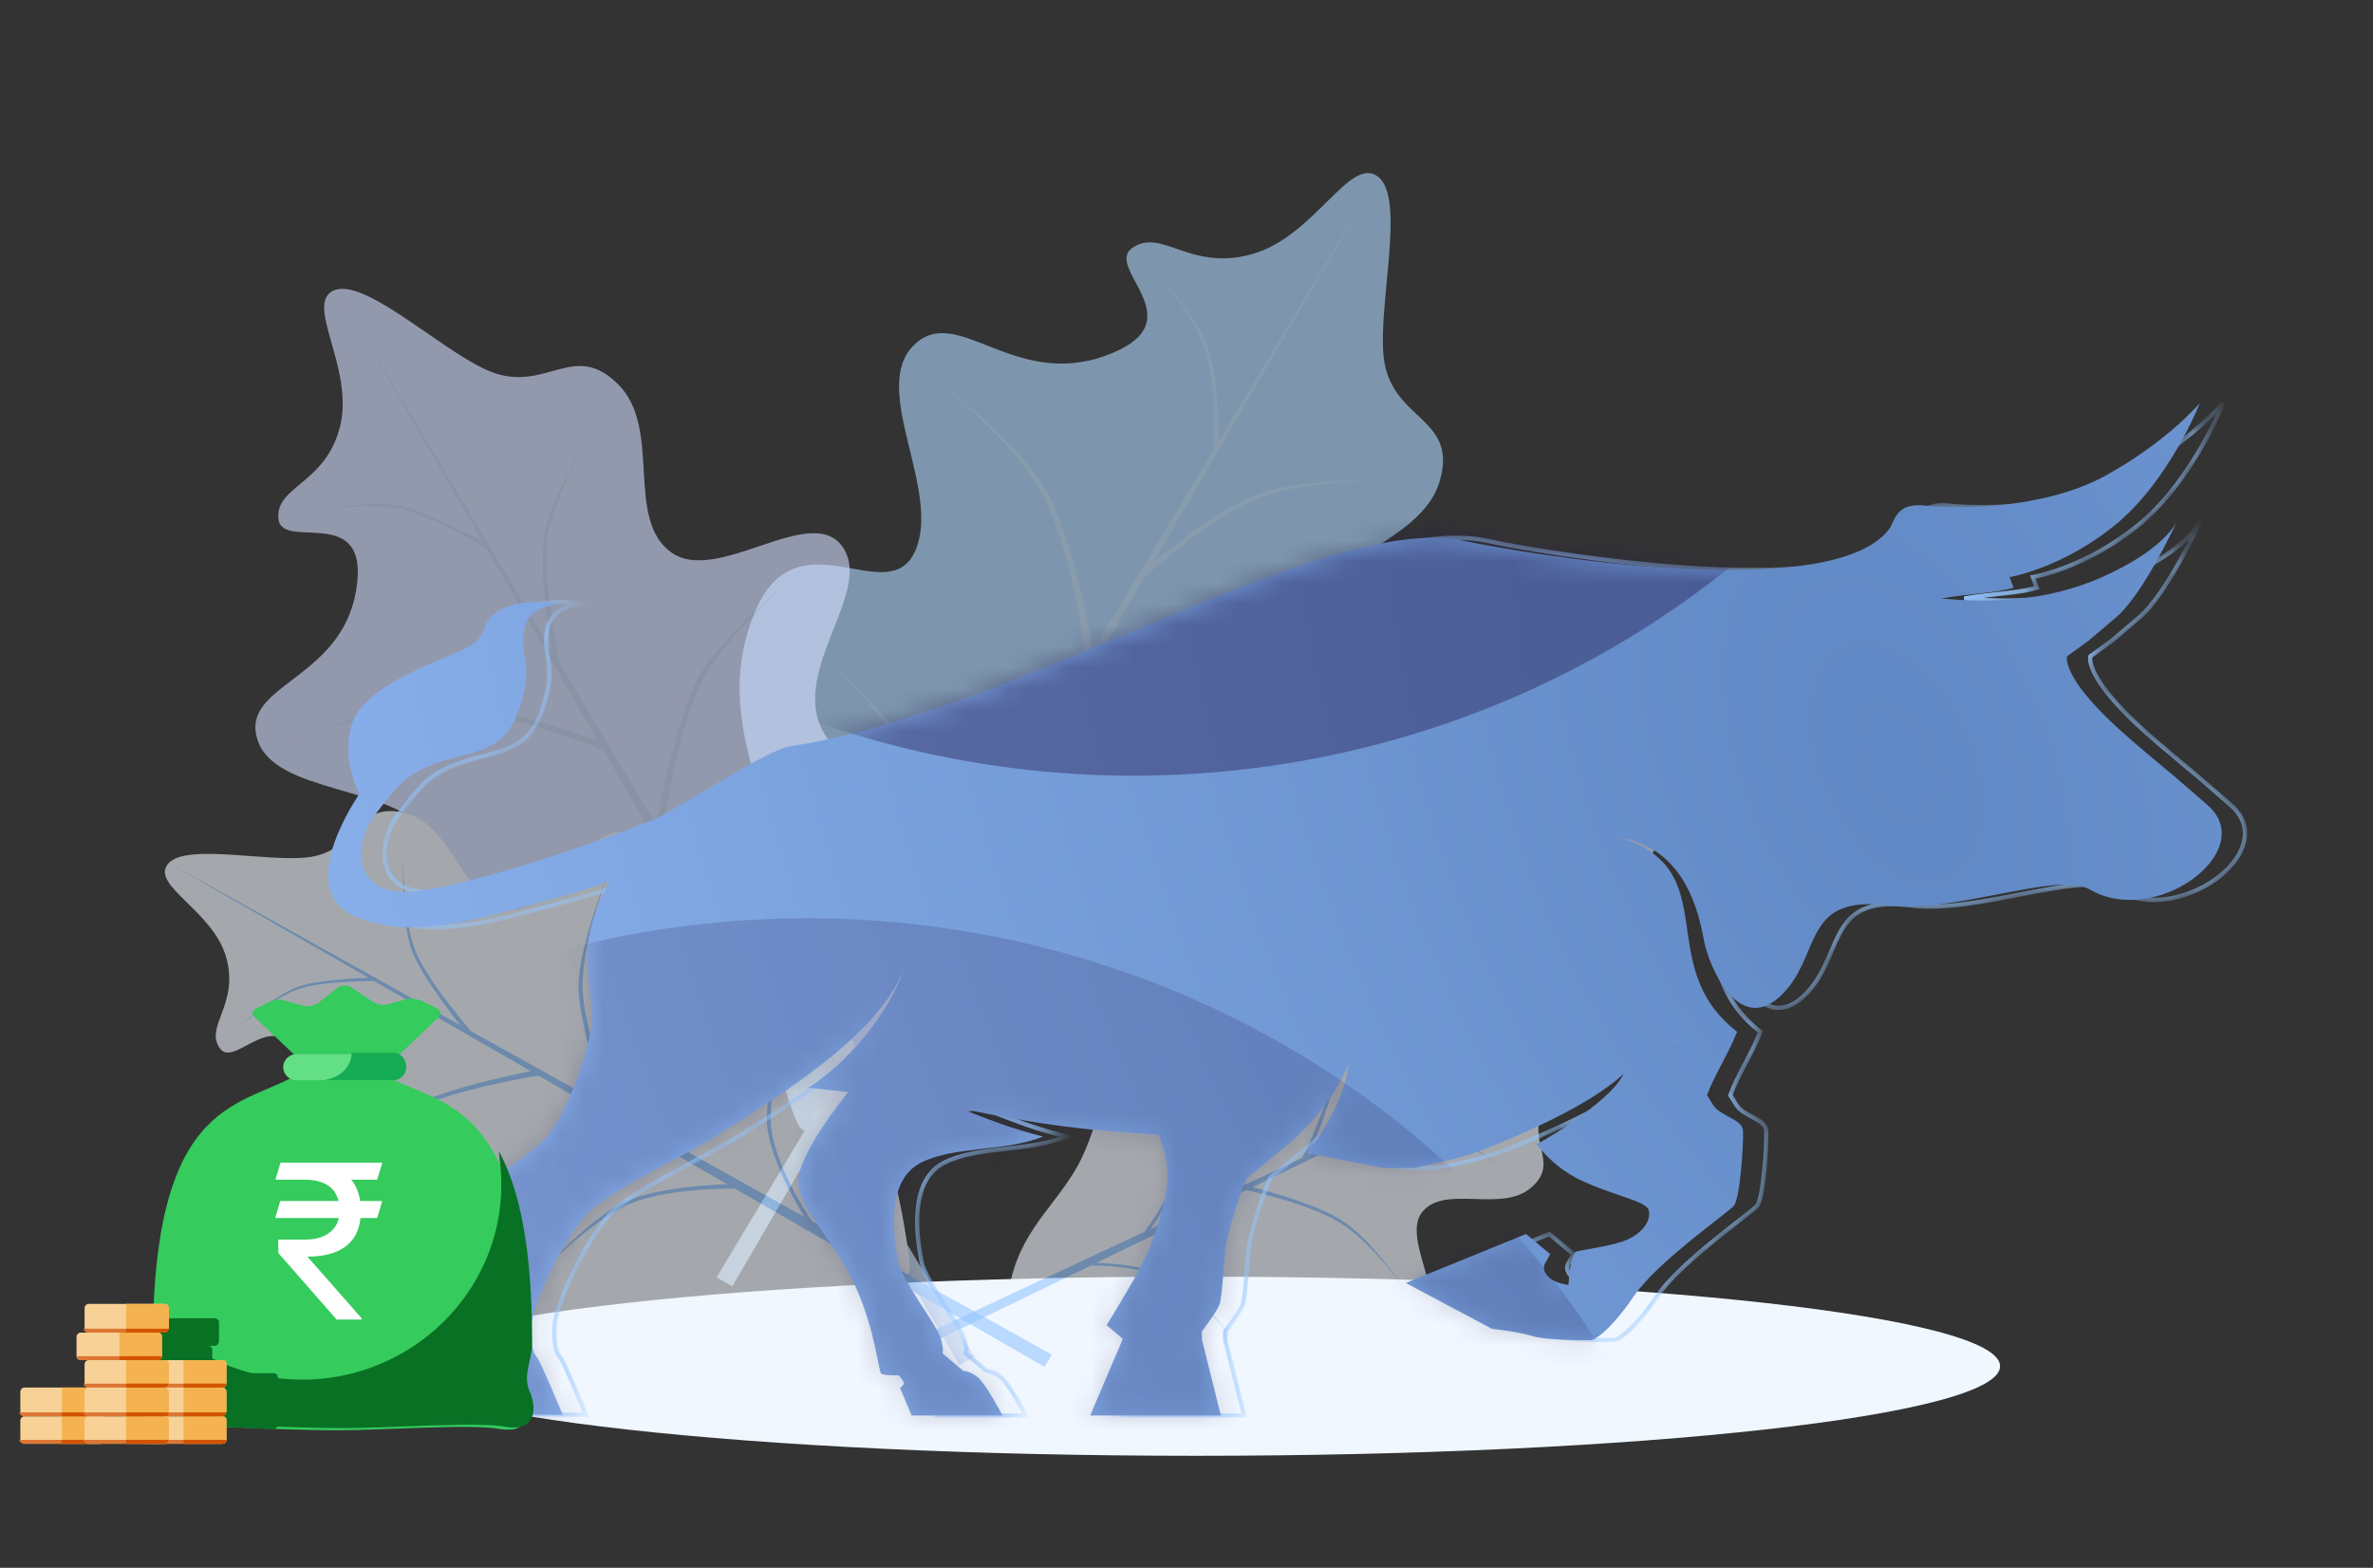 <svg width="112" height="74" viewBox="0 0 112 74" fill="none" xmlns="http://www.w3.org/2000/svg">
<rect x="0" y="0" width="112" height="74" fill="#333333" stroke="none"/>
<path d="M56.45 68.714C77.409 68.714 94.4 66.821 94.4 64.485C94.4 62.15 77.409 60.257 56.45 60.257C35.492 60.257 18.501 62.15 18.501 64.485C18.501 66.821 35.492 68.714 56.45 68.714Z" fill="#F0F7FF"/>
<g opacity="0.6">
<path d="M48.013 61.603C51.174 63.295 57.16 65.091 59.141 64.901C61.121 64.711 59.35 62.504 61.277 61.264C63.204 60.025 65.558 62.932 67.017 62.162C68.475 61.393 66.077 58.426 67.151 57.174C68.225 55.921 70.835 57.233 72.224 56.089C73.612 54.944 72.167 54.026 72.758 52.552C73.27 51.277 75.779 49.121 75.495 48.139C75.212 47.157 73.144 48.499 71.424 47.93C69.703 47.361 69.749 45.901 68.754 45.909C67.76 45.916 69.142 48.647 66.485 47.967C63.828 47.287 63.885 44.389 62.214 44.733C60.543 45.077 60.649 48.541 59.102 49.488C57.556 50.434 56.993 46.699 54.471 48.394C51.949 50.089 52.107 52.784 50.866 55.024C49.783 56.977 48.075 58.152 47.631 60.844C47.602 61.016 47.852 61.518 48.013 61.604L48.013 61.603Z" fill="#F0F7FF"/>
<path d="M58.172 63.166C57.222 62.011 56.283 61.144 55.355 60.566C54.427 59.988 53.032 59.711 51.168 59.737L51.473 59.593C53.337 59.642 54.682 59.942 55.508 60.494C56.333 61.045 57.221 61.936 58.172 63.166V63.166Z" fill="#94C5FF"/>
<path d="M55.349 50.697C55.703 52.133 55.83 53.384 55.729 54.448C55.627 55.513 55.018 56.799 53.901 58.307L54.206 58.163C55.263 56.608 55.821 55.346 55.881 54.376C55.941 53.407 55.763 52.18 55.349 50.697Z" fill="#94C5FF"/>
<path d="M66.379 60.93C65.228 59.374 64.189 58.306 63.262 57.729C62.335 57.151 60.814 56.623 58.7 56.146L59.004 56.002C61.12 56.554 62.59 57.106 63.414 57.657C64.238 58.208 65.226 59.299 66.379 60.93Z" fill="#94C5FF"/>
<path d="M62.276 45.904C62.833 47.742 63.061 49.193 62.96 50.256C62.859 51.32 62.352 52.806 61.439 54.715L61.743 54.572C62.596 52.616 63.052 51.153 63.112 50.184C63.172 49.215 62.893 47.789 62.276 45.904V45.904Z" fill="#94C5FF"/>
<path d="M70.973 55.113C69.699 54.263 68.641 53.746 67.801 53.563C66.96 53.379 65.696 53.389 64.009 53.592L64.193 53.405C65.902 53.257 67.135 53.279 67.893 53.469C68.651 53.66 69.677 54.208 70.973 55.113L70.973 55.113Z" fill="#94C5FF"/>
<path d="M69.027 46.726C69.163 47.88 69.145 48.77 68.971 49.395C68.796 50.019 68.334 50.853 67.584 51.898L67.781 51.844C68.501 50.765 68.93 49.94 69.069 49.367C69.209 48.795 69.194 47.915 69.027 46.726L69.027 46.726Z" fill="#94C5FF"/>
<path d="M75.569 48.053L42.497 64.094L42.267 63.633L75.569 48.053Z" fill="#94C5FF"/>
<path d="M38.932 53.801C44.993 53.15 55.143 49.931 57.763 47.758C60.382 45.585 55.799 44.172 57.354 40.569C58.908 36.966 64.974 38.807 66.31 36.318C67.646 33.829 61.461 31.947 61.798 29.146C62.135 26.345 67.059 25.688 67.943 22.736C68.826 19.785 65.919 19.878 65.365 17.23C64.886 14.937 66.4 9.481 65.073 8.367C63.747 7.253 62.091 11.136 59.124 11.986C56.156 12.837 54.844 10.733 53.447 11.699C52.049 12.666 56.575 15.193 52.18 16.788C47.784 18.382 45.133 14.236 43.097 16.328C41.061 18.42 44.475 23.209 43.182 26.033C41.889 28.856 37.574 24.123 35.607 28.942C33.641 33.761 36.405 37.413 36.762 41.768C37.073 45.568 35.766 48.868 37.676 53.097C37.798 53.367 38.623 53.835 38.932 53.802L38.932 53.801Z" fill="#AFD9FF"/>
<path d="M55.015 46.108C52.565 45.384 50.405 45.06 48.533 45.137C46.662 45.213 44.412 46.172 41.783 48.014L42.08 47.514C44.782 45.777 46.982 44.902 48.682 44.887C50.382 44.872 52.492 45.279 55.015 46.108V46.108Z" fill="#C2E2FF"/>
<path d="M38.938 31.116C40.808 32.816 42.176 34.473 43.044 36.087C43.912 37.7 44.267 40.121 44.108 43.35L44.405 42.85C44.434 39.612 44.029 37.275 43.193 35.837C42.356 34.398 40.938 32.825 38.938 31.116Z" fill="#C2E2FF"/>
<path d="M64.472 35.243C61.348 34.141 58.849 33.628 56.976 33.704C55.103 33.781 52.431 34.505 48.958 35.876L49.255 35.376C52.8 34.11 55.423 33.469 57.125 33.454C58.826 33.439 61.275 34.036 64.472 35.243Z" fill="#C2E2FF"/>
<path d="M44.087 17.826C46.632 19.906 48.338 21.753 49.206 23.368C50.075 24.983 50.766 27.595 51.281 31.205L51.578 30.704C50.933 27.086 50.192 24.558 49.355 23.118C48.518 21.678 46.762 19.914 44.087 17.826V17.826Z" fill="#C2E2FF"/>
<path d="M65.301 22.692C62.686 22.708 60.696 22.992 59.33 23.545C57.964 24.098 56.182 25.341 53.984 27.273L54.068 26.826C56.348 24.952 58.116 23.784 59.371 23.321C60.627 22.859 62.604 22.649 65.301 22.692L65.301 22.692Z" fill="#C2E2FF"/>
<path d="M54.432 12.689C55.727 14.197 56.547 15.479 56.892 16.536C57.237 17.593 57.369 19.228 57.288 21.442L57.519 21.173C57.523 18.94 57.353 17.35 57.008 16.401C56.663 15.453 55.804 14.216 54.432 12.689L54.432 12.689Z" fill="#C2E2FF"/>
<path d="M64.945 8.468L34.567 60.714L33.821 60.293L64.945 8.468Z" fill="#C2E2FF"/>
<path fill-rule="evenodd" clip-rule="evenodd" d="M51.952 48.586C60.433 51.364 67.241 50.964 72.391 47.315C77.659 43.581 80.186 37.19 79.971 28.141C71.214 25.145 64.201 25.515 58.932 29.248C53.78 32.899 51.285 39.08 51.377 47.814C51.379 48.011 51.756 48.522 51.953 48.586L51.952 48.586Z" fill="#D4DDFF"/>
<path d="M57.981 34.925C58.66 36.461 59.047 37.835 59.143 39.045C59.239 40.256 58.811 41.815 57.858 43.722L58.171 43.501C59.047 41.553 59.423 40.031 59.299 38.935C59.175 37.838 58.736 36.502 57.981 34.925L57.981 34.925Z" fill="#C2D6F4"/>
<path d="M72.343 44.229C70.749 42.715 69.377 41.727 68.227 41.264C67.076 40.8 65.272 40.511 62.813 40.394L63.125 40.173C65.6 40.373 67.352 40.7 68.383 41.153C69.413 41.606 70.733 42.632 72.343 44.229L72.343 44.229Z" fill="#C2D6F4"/>
<path d="M64.759 28.237C65.743 30.183 66.284 31.761 66.379 32.971C66.475 34.181 66.201 35.945 65.555 38.262L65.866 38.041C66.436 35.683 66.659 33.956 66.535 32.861C66.412 31.765 65.82 30.223 64.759 28.237L64.759 28.237Z" fill="#C2D6F4"/>
<path d="M76.305 36.849C74.714 36.147 73.431 35.776 72.457 35.736C71.482 35.695 70.072 35.954 68.229 36.514L68.398 36.268C70.276 35.766 71.657 35.548 72.541 35.613C73.425 35.678 74.68 36.09 76.305 36.849L76.305 36.849Z" fill="#C2D6F4"/>
<path d="M72.462 27.856C72.841 29.12 72.995 30.119 72.922 30.851C72.849 31.584 72.495 32.609 71.859 33.926L72.07 33.826C72.664 32.477 72.983 31.469 73.027 30.801C73.071 30.134 72.882 29.152 72.462 27.856L72.462 27.856Z" fill="#C2D6F4"/>
<path d="M80.023 28.083L51.784 48.487L51.438 48.022L80.023 28.083Z" fill="#C2D6F4"/>
</g>
<g opacity="0.6">
<path d="M41.546 55.843C43.854 50.721 45.938 41.14 45.352 38.036C44.766 34.932 41.426 37.908 39.143 34.977C36.859 32.045 41.255 28.093 39.801 25.86C38.346 23.627 33.86 27.654 31.674 26.067C29.488 24.481 31.256 20.259 29.202 18.168C27.148 16.077 25.857 18.43 23.381 17.623C21.236 16.924 17.383 13.153 15.826 13.683C14.269 14.212 16.739 17.355 16.054 20.114C15.369 22.872 12.991 22.923 13.142 24.488C13.293 26.054 17.538 23.648 16.804 27.891C16.069 32.134 11.352 32.288 12.144 34.891C12.937 37.493 18.552 37.036 20.306 39.392C22.06 41.749 16.068 42.949 19.175 46.78C22.283 50.61 26.64 50.134 30.453 51.901C33.78 53.443 35.927 56.035 40.365 56.509C40.648 56.539 41.428 56.104 41.546 55.843Z" fill="#D4DDFF"/>
<path d="M42.611 39.46C42.611 39.46 39.972 41.867 38.747 44.15C37.522 46.433 37.978 50.866 37.978 50.866L37.699 50.395C37.699 50.395 37.426 45.95 38.608 43.915C39.789 41.88 42.611 39.46 42.611 39.46Z" fill="#C2D6F4"/>
<path d="M22.536 45.197C22.536 45.197 25.992 44.17 28.63 44.276C31.269 44.382 35.212 46.85 35.212 46.85L34.933 46.379C34.933 46.379 30.888 44.059 28.491 44.04C26.094 44.021 22.536 45.197 22.536 45.197Z" fill="#C2D6F4"/>
<path d="M38.018 26.794C38.018 26.794 34.428 29.739 33.202 32.025C31.975 34.31 31.246 39.416 31.246 39.416L30.967 38.945C30.967 38.945 31.88 33.826 33.062 31.789C34.245 29.751 38.018 26.794 38.018 26.794Z" fill="#C2D6F4"/>
<path d="M13.892 34.825C13.892 34.825 18.299 33.261 20.94 33.367C23.581 33.473 28.476 35.409 28.476 35.409L28.197 34.937C28.197 34.937 23.199 33.15 20.8 33.131C18.402 33.112 13.892 34.825 13.892 34.825Z" fill="#C2D6F4"/>
<path d="M27.969 20.225C27.969 20.225 26.131 23.352 25.854 25.366C25.576 27.381 26.436 31.353 26.436 31.353L26.102 31.077C26.102 31.077 25.373 27.048 25.686 25.229C26 23.409 27.969 20.225 27.969 20.225Z" fill="#C2D6F4"/>
<path d="M14.495 24.149C14.495 24.149 17.3 23.674 18.87 24.012C20.44 24.35 23.163 26.017 23.163 26.017L23.047 25.706C23.047 25.706 20.246 24.118 18.812 23.857C17.378 23.596 14.495 24.149 14.495 24.149Z" fill="#C2D6F4"/>
<path d="M15.939 13.785L45.989 64.036L45.287 64.433L15.939 13.785Z" fill="#C2D6F4"/>
<path d="M42.946 59.834C42.523 55.273 40.159 47.664 38.505 45.719C36.849 43.775 35.686 47.25 32.903 46.128C30.12 45.006 31.637 40.407 29.719 39.435C27.8 38.462 26.248 43.152 24.073 42.937C21.897 42.722 21.454 39.018 19.169 38.393C16.884 37.768 16.916 39.959 14.847 40.413C13.055 40.807 8.83 39.742 7.944 40.757C7.058 41.773 10.057 42.967 10.678 45.193C11.299 47.419 9.643 48.437 10.375 49.477C11.108 50.517 13.139 47.069 14.318 50.361C15.498 53.654 12.234 55.71 13.834 57.216C15.434 58.722 19.209 56.081 21.389 57.017C23.569 57.952 19.824 61.272 23.548 62.687C27.271 64.103 30.153 61.968 33.548 61.638C36.511 61.35 39.061 62.29 42.38 60.79C42.591 60.695 42.967 60.066 42.946 59.834Z" fill="#F0F7FF"/>
<path d="M37.22 48.044C37.22 48.044 36.33 50.809 36.38 52.909C36.43 55.008 38.511 57.922 38.511 57.922L38.129 57.707C38.129 57.707 36.172 54.709 36.189 52.801C36.207 50.893 37.22 48.044 37.22 48.044Z" fill="#94C5FF"/>
<path d="M25.453 60.141C25.453 60.141 27.462 58.007 29.35 56.999C31.238 55.992 34.976 56.103 34.976 56.103L34.594 55.888C34.594 55.888 30.843 55.923 29.159 56.892C27.475 57.861 25.453 60.141 25.453 60.141Z" fill="#94C5FF"/>
<path d="M28.785 40.989C28.785 40.989 27.446 44.514 27.496 46.611C27.546 48.709 29.061 52.573 29.061 52.573L28.679 52.357C28.679 52.357 27.287 48.41 27.305 46.504C27.323 44.597 28.785 40.989 28.785 40.989Z" fill="#94C5FF"/>
<path d="M15.117 56.31C15.117 56.31 17.575 53.416 19.46 52.409C21.346 51.403 25.531 50.752 25.531 50.752L25.149 50.537C25.149 50.537 20.952 51.334 19.27 52.302C17.587 53.27 15.117 56.31 15.117 56.31Z" fill="#94C5FF"/>
<path d="M19.024 40.377C19.024 40.377 18.989 43.327 19.594 44.856C20.2 46.386 22.367 48.825 22.367 48.825L22.026 48.768C22.026 48.768 19.927 46.235 19.424 44.828C18.921 43.421 19.024 40.377 19.024 40.377Z" fill="#94C5FF"/>
<path d="M11.127 48.554C11.127 48.554 12.904 47.076 14.138 46.669C15.371 46.262 17.939 46.307 17.939 46.307L17.735 46.138C17.735 46.138 15.143 46.179 14.035 46.584C12.927 46.989 11.127 48.554 11.127 48.554Z" fill="#94C5FF"/>
<path d="M7.856 40.664L49.64 63.938L49.299 64.517L7.856 40.664Z" fill="#94C5FF"/>
</g>
<mask id="path-41-inside-1" fill="white">
<path fill-rule="evenodd" clip-rule="evenodd" d="M27.662 28.514C27.662 28.514 25.781 28.128 24.64 28.84C23.498 29.551 24.485 30.026 22.666 30.796C20.846 31.567 18.132 32.604 17.669 34.294C17.237 36.013 18.07 37.466 18.07 37.466C18.07 37.466 15.016 41.793 17.669 43.157C20.321 44.52 23.992 43.276 26.459 42.623C28.958 41.971 29.883 41.586 29.883 41.586C29.883 41.586 28.711 43.483 28.834 45.41C28.958 47.337 29.081 47.603 29.019 48.404C28.958 49.174 27.971 52.613 26.737 53.828C25.503 55.043 24.177 55.458 24.084 56.14C24.023 56.792 23.899 59.43 23.282 61.179C22.696 62.928 22.203 63.491 22.419 63.551C22.635 63.639 23.036 64.084 23.036 64.084L22.172 66.722L27.662 66.782C27.662 66.782 26.613 64.262 26.459 64.084C26.305 63.906 26.12 63.61 26.182 62.543C26.243 61.476 27.847 58.126 29.019 57.089C30.191 56.051 33.646 54.421 34.941 53.591C37.933 51.694 42.899 48.67 43.855 45.439C43.145 47.87 40.956 50.271 39.259 51.338L41.141 51.546C41.141 51.546 38.488 54.717 38.797 56.051C39.105 57.385 40.616 58.778 41.511 60.794C42.405 62.809 42.559 64.677 42.683 64.825C42.806 64.944 43.516 64.914 43.516 64.914C43.516 64.914 43.731 65.151 43.762 65.27C43.762 65.388 43.577 65.507 43.577 65.507L44.133 66.811H48.42C48.42 66.811 47.618 65.299 47.248 65.003C46.877 64.707 46.569 64.707 46.569 64.707L45.582 63.877C45.582 63.877 45.675 63.758 45.49 63.136C45.304 62.513 43.639 60.409 43.485 59.519C43.331 58.63 42.806 55.814 44.533 54.895C46.168 54.065 48.42 54.391 50.332 53.65C48.79 53.235 48.327 53.057 46.415 52.316C50.147 53.087 52.337 53.354 55.791 53.561C55.791 53.561 56.377 54.925 56.161 56.14C55.946 57.355 55.544 58.778 54.588 60.438C53.632 62.098 53.324 62.543 53.324 62.543L54.095 63.195L52.553 66.811H58.721L57.827 63.224V62.839C57.827 62.839 58.536 61.92 58.66 61.565C58.783 61.209 58.845 59.756 58.937 58.926C59.03 58.096 59.832 55.725 59.986 55.577C60.171 55.429 61.651 54.213 61.651 54.213C64.242 52.079 64.767 50.093 64.767 50.093C64.612 51.812 63.502 53.561 62.762 54.421L66.401 55.132H67.82C67.82 55.132 70.01 54.717 71.182 54.243C72.354 53.769 73.187 53.383 73.187 53.383C76.611 51.872 77.721 50.686 77.721 50.686C77.289 51.753 74.513 53.561 73.619 54.006C74.02 54.51 74.667 55.192 75.624 55.666C77.289 56.466 78.831 56.674 78.924 57.148C79.016 57.652 78.615 58.185 77.906 58.511C77.227 58.808 75.808 58.986 75.5 59.075C75.192 59.164 75.13 60.646 75.13 60.646C75.13 60.646 74.513 60.586 74.205 60.29C73.896 59.994 73.958 59.756 74.02 59.638C74.081 59.549 74.266 59.193 74.266 59.193L73.125 58.245L67.45 60.557L71.521 62.721C71.521 62.721 72.662 62.839 73.372 63.047C74.081 63.284 76.025 63.254 76.179 63.254C76.364 63.254 77.104 62.809 78.214 61.179C79.325 59.549 82.594 57.296 82.933 56.911C83.242 56.526 83.396 53.917 83.365 53.354C83.303 52.791 82.286 52.702 81.946 52.139C81.885 52.05 81.792 51.872 81.669 51.694C82.008 50.745 82.625 49.856 83.088 48.7C79.047 45.558 82.563 41.052 77.505 39.511C80.25 39.985 81.144 42.297 81.515 44.343C81.731 45.617 83.303 49.293 85.493 46.625C87.005 44.758 86.357 42.238 90.243 42.742C93.297 43.127 98.232 41.112 99.712 41.971C102.796 43.809 107.67 40.222 105.356 38.059C104.955 37.703 104.369 37.199 103.753 36.665C102.611 35.717 101.254 34.59 100.483 33.82C98.386 31.745 98.663 30.974 98.663 30.974L99.65 30.263C99.65 30.263 99.65 30.263 100.977 29.136C102.303 28.01 103.876 24.542 103.876 24.542C103.876 24.542 103.444 25.727 100.822 27.002C98.263 28.277 95.548 28.514 92.711 28.247C94.099 28.01 95.209 28.01 96.134 27.743L95.949 27.239C95.949 27.239 98.478 26.824 101.038 24.69C103.537 22.585 104.925 19.028 104.925 19.028C104.925 19.028 103.382 20.866 100.391 22.497C97.368 24.097 93.328 24.008 91.94 23.86C90.552 23.712 90.521 24.631 90.274 24.957C87.56 28.603 72.909 26.113 70.164 25.52C63.749 24.127 49.191 33.583 38.457 35.213C37.224 35.391 33.368 38.059 31.888 38.711C30.407 39.363 22.265 42.268 19.951 42.09C17.638 41.912 17.916 39.57 18.81 38.444C19.705 37.318 20.075 36.577 21.802 35.984C23.529 35.391 24.917 35.569 25.627 33.405C26.336 31.241 25.565 30.945 25.842 29.67C26.12 28.425 27.662 28.514 27.662 28.514ZM80.281 49.441L80.25 49.382H80.281V49.441Z"/>
</mask>
<path fill-rule="evenodd" clip-rule="evenodd" d="M27.662 28.514C27.662 28.514 25.781 28.128 24.64 28.84C23.498 29.551 24.485 30.026 22.666 30.796C20.846 31.567 18.132 32.604 17.669 34.294C17.237 36.013 18.07 37.466 18.07 37.466C18.07 37.466 15.016 41.793 17.669 43.157C20.321 44.52 23.992 43.276 26.459 42.623C28.958 41.971 29.883 41.586 29.883 41.586C29.883 41.586 28.711 43.483 28.834 45.41C28.958 47.337 29.081 47.603 29.019 48.404C28.958 49.174 27.971 52.613 26.737 53.828C25.503 55.043 24.177 55.458 24.084 56.14C24.023 56.792 23.899 59.43 23.282 61.179C22.696 62.928 22.203 63.491 22.419 63.551C22.635 63.639 23.036 64.084 23.036 64.084L22.172 66.722L27.662 66.782C27.662 66.782 26.613 64.262 26.459 64.084C26.305 63.906 26.12 63.61 26.182 62.543C26.243 61.476 27.847 58.126 29.019 57.089C30.191 56.051 33.646 54.421 34.941 53.591C37.933 51.694 42.899 48.67 43.855 45.439C43.145 47.87 40.956 50.271 39.259 51.338L41.141 51.546C41.141 51.546 38.488 54.717 38.797 56.051C39.105 57.385 40.616 58.778 41.511 60.794C42.405 62.809 42.559 64.677 42.683 64.825C42.806 64.944 43.516 64.914 43.516 64.914C43.516 64.914 43.731 65.151 43.762 65.27C43.762 65.388 43.577 65.507 43.577 65.507L44.133 66.811H48.42C48.42 66.811 47.618 65.299 47.248 65.003C46.877 64.707 46.569 64.707 46.569 64.707L45.582 63.877C45.582 63.877 45.675 63.758 45.49 63.136C45.304 62.513 43.639 60.409 43.485 59.519C43.331 58.63 42.806 55.814 44.533 54.895C46.168 54.065 48.42 54.391 50.332 53.65C48.79 53.235 48.327 53.057 46.415 52.316C50.147 53.087 52.337 53.354 55.791 53.561C55.791 53.561 56.377 54.925 56.161 56.14C55.946 57.355 55.544 58.778 54.588 60.438C53.632 62.098 53.324 62.543 53.324 62.543L54.095 63.195L52.553 66.811H58.721L57.827 63.224V62.839C57.827 62.839 58.536 61.92 58.66 61.565C58.783 61.209 58.845 59.756 58.937 58.926C59.03 58.096 59.832 55.725 59.986 55.577C60.171 55.429 61.651 54.213 61.651 54.213C64.242 52.079 64.767 50.093 64.767 50.093C64.612 51.812 63.502 53.561 62.762 54.421L66.401 55.132H67.82C67.82 55.132 70.01 54.717 71.182 54.243C72.354 53.769 73.187 53.383 73.187 53.383C76.611 51.872 77.721 50.686 77.721 50.686C77.289 51.753 74.513 53.561 73.619 54.006C74.02 54.51 74.667 55.192 75.624 55.666C77.289 56.466 78.831 56.674 78.924 57.148C79.016 57.652 78.615 58.185 77.906 58.511C77.227 58.808 75.808 58.986 75.5 59.075C75.192 59.164 75.13 60.646 75.13 60.646C75.13 60.646 74.513 60.586 74.205 60.29C73.896 59.994 73.958 59.756 74.02 59.638C74.081 59.549 74.266 59.193 74.266 59.193L73.125 58.245L67.45 60.557L71.521 62.721C71.521 62.721 72.662 62.839 73.372 63.047C74.081 63.284 76.025 63.254 76.179 63.254C76.364 63.254 77.104 62.809 78.214 61.179C79.325 59.549 82.594 57.296 82.933 56.911C83.242 56.526 83.396 53.917 83.365 53.354C83.303 52.791 82.286 52.702 81.946 52.139C81.885 52.05 81.792 51.872 81.669 51.694C82.008 50.745 82.625 49.856 83.088 48.7C79.047 45.558 82.563 41.052 77.505 39.511C80.25 39.985 81.144 42.297 81.515 44.343C81.731 45.617 83.303 49.293 85.493 46.625C87.005 44.758 86.357 42.238 90.243 42.742C93.297 43.127 98.232 41.112 99.712 41.971C102.796 43.809 107.67 40.222 105.356 38.059C104.955 37.703 104.369 37.199 103.753 36.665C102.611 35.717 101.254 34.59 100.483 33.82C98.386 31.745 98.663 30.974 98.663 30.974L99.65 30.263C99.65 30.263 99.65 30.263 100.977 29.136C102.303 28.01 103.876 24.542 103.876 24.542C103.876 24.542 103.444 25.727 100.822 27.002C98.263 28.277 95.548 28.514 92.711 28.247C94.099 28.01 95.209 28.01 96.134 27.743L95.949 27.239C95.949 27.239 98.478 26.824 101.038 24.69C103.537 22.585 104.925 19.028 104.925 19.028C104.925 19.028 103.382 20.866 100.391 22.497C97.368 24.097 93.328 24.008 91.94 23.86C90.552 23.712 90.521 24.631 90.274 24.957C87.56 28.603 72.909 26.113 70.164 25.52C63.749 24.127 49.191 33.583 38.457 35.213C37.224 35.391 33.368 38.059 31.888 38.711C30.407 39.363 22.265 42.268 19.951 42.09C17.638 41.912 17.916 39.57 18.81 38.444C19.705 37.318 20.075 36.577 21.802 35.984C23.529 35.391 24.917 35.569 25.627 33.405C26.336 31.241 25.565 30.945 25.842 29.67C26.12 28.425 27.662 28.514 27.662 28.514ZM80.281 49.441L80.25 49.382H80.281V49.441Z" stroke="#94C5FF" stroke-width="0.2" mask="url(#path-41-inside-1)"/>
<path fill-rule="evenodd" clip-rule="evenodd" d="M26.562 28.514C26.562 28.514 24.681 28.128 23.539 28.84C22.398 29.551 23.385 30.026 21.565 30.796C19.746 31.567 17.032 32.604 16.569 34.294C16.137 36.013 16.97 37.466 16.97 37.466C16.97 37.466 13.916 41.793 16.569 43.157C19.221 44.52 22.892 43.276 25.359 42.623C27.858 41.971 28.783 41.586 28.783 41.586C28.783 41.586 27.611 43.483 27.734 45.41C27.858 47.337 27.981 47.603 27.919 48.404C27.858 49.174 26.87 52.613 25.637 53.828C24.403 55.043 23.077 55.458 22.984 56.14C22.922 56.792 22.799 59.43 22.182 61.179C21.596 62.928 21.103 63.491 21.319 63.551C21.535 63.639 21.936 64.084 21.936 64.084L21.072 66.722L26.562 66.782C26.562 66.782 25.513 64.262 25.359 64.084C25.205 63.906 25.02 63.61 25.082 62.543C25.143 61.476 26.747 58.126 27.919 57.089C29.091 56.051 32.546 54.421 33.841 53.591C36.833 51.694 41.799 48.67 42.755 45.439C42.045 47.87 39.855 50.271 38.159 51.338L40.041 51.546C40.041 51.546 37.388 54.717 37.697 56.051C38.005 57.385 39.516 58.778 40.411 60.794C41.305 62.809 41.459 64.677 41.583 64.825C41.706 64.944 42.416 64.914 42.416 64.914C42.416 64.914 42.631 65.151 42.662 65.27C42.662 65.388 42.477 65.507 42.477 65.507L43.032 66.811H47.32C47.32 66.811 46.518 65.299 46.148 65.003C45.777 64.707 45.469 64.707 45.469 64.707L44.482 63.877C44.482 63.877 44.575 63.758 44.389 63.136C44.204 62.513 42.539 60.409 42.385 59.519C42.23 58.63 41.706 55.814 43.433 54.895C45.068 54.065 47.32 54.391 49.232 53.65C47.69 53.235 47.227 53.057 45.315 52.316C49.047 53.087 51.237 53.354 54.691 53.561C54.691 53.561 55.277 54.925 55.061 56.14C54.845 57.355 54.444 58.778 53.488 60.438C52.532 62.098 52.224 62.543 52.224 62.543L52.995 63.195L51.453 66.811H57.621L56.727 63.224V62.839C56.727 62.839 57.436 61.92 57.56 61.565C57.683 61.209 57.745 59.756 57.837 58.926C57.93 58.096 58.732 55.725 58.886 55.577C59.071 55.429 60.551 54.213 60.551 54.213C63.142 52.079 63.666 50.093 63.666 50.093C63.512 51.812 62.402 53.561 61.662 54.421L65.301 55.132H66.72C66.72 55.132 68.91 54.717 70.082 54.243C71.254 53.769 72.087 53.383 72.087 53.383C75.51 51.872 76.621 50.686 76.621 50.686C76.189 51.753 73.413 53.561 72.519 54.006C72.919 54.51 73.567 55.192 74.523 55.666C76.189 56.466 77.731 56.674 77.824 57.148C77.916 57.652 77.515 58.185 76.806 58.511C76.127 58.808 74.708 58.986 74.4 59.075C74.092 59.164 74.03 60.646 74.03 60.646C74.03 60.646 73.413 60.586 73.105 60.29C72.796 59.994 72.858 59.756 72.919 59.638C72.981 59.549 73.166 59.193 73.166 59.193L72.025 58.245L66.35 60.557L70.421 62.721C70.421 62.721 71.562 62.839 72.272 63.047C72.981 63.284 74.924 63.254 75.079 63.254C75.264 63.254 76.004 62.809 77.114 61.179C78.225 59.549 81.494 57.296 81.833 56.911C82.142 56.526 82.296 53.917 82.265 53.354C82.203 52.791 81.186 52.702 80.846 52.139C80.785 52.05 80.692 51.872 80.569 51.694C80.908 50.745 81.525 49.856 81.987 48.7C77.947 45.558 81.463 41.052 76.405 39.511C79.15 39.985 80.044 42.297 80.415 44.343C80.63 45.617 82.203 49.293 84.393 46.625C85.905 44.758 85.257 42.238 89.143 42.742C92.197 43.127 97.132 41.112 98.612 41.971C101.696 43.809 106.57 40.222 104.256 38.059C103.855 37.703 103.269 37.199 102.652 36.665C101.511 35.717 100.154 34.59 99.383 33.82C97.286 31.745 97.563 30.974 97.563 30.974L98.55 30.263C98.55 30.263 98.55 30.263 99.877 29.136C101.203 28.01 102.776 24.542 102.776 24.542C102.776 24.542 102.344 25.727 99.722 27.002C97.162 28.277 94.448 28.514 91.611 28.247C92.999 28.01 94.109 28.01 95.034 27.743L94.849 27.239C94.849 27.239 97.378 26.824 99.938 24.69C102.437 22.585 103.825 19.028 103.825 19.028C103.825 19.028 102.282 20.866 99.291 22.497C96.268 24.097 92.227 24.008 90.84 23.86C89.452 23.712 89.421 24.631 89.174 24.957C86.46 28.603 71.809 26.113 69.064 25.52C62.649 24.127 48.091 33.583 37.357 35.213C36.123 35.391 32.268 38.059 30.788 38.711C29.307 39.363 21.165 42.268 18.851 42.09C16.538 41.912 16.816 39.57 17.71 38.444C18.605 37.318 18.975 36.577 20.702 35.984C22.429 35.391 23.817 35.569 24.526 33.405C25.236 31.241 24.465 30.945 24.742 29.67C25.02 28.425 26.562 28.514 26.562 28.514ZM79.181 49.441L79.15 49.382H79.181V49.441Z" fill="url(#paint0_radial)"/>
<g opacity="0.4">
<mask id="mask0" mask-type="alpha" maskUnits="userSpaceOnUse" x="15" y="19" width="90" height="48">
<path fill-rule="evenodd" clip-rule="evenodd" d="M26.562 28.514C26.562 28.514 24.681 28.128 23.539 28.84C22.398 29.551 23.385 30.026 21.565 30.796C19.746 31.567 17.032 32.604 16.569 34.294C16.137 36.013 16.97 37.466 16.97 37.466C16.97 37.466 13.916 41.793 16.569 43.157C19.221 44.52 22.892 43.276 25.359 42.623C27.858 41.971 28.783 41.586 28.783 41.586C28.783 41.586 27.611 43.483 27.734 45.41C27.858 47.337 27.981 47.603 27.919 48.404C27.858 49.174 26.87 52.613 25.637 53.828C24.403 55.043 23.077 55.458 22.984 56.14C22.922 56.792 22.799 59.43 22.182 61.179C21.596 62.928 21.103 63.491 21.319 63.551C21.535 63.639 21.936 64.084 21.936 64.084L21.072 66.722L26.562 66.782C26.562 66.782 25.513 64.262 25.359 64.084C25.205 63.906 25.02 63.61 25.082 62.543C25.143 61.476 26.747 58.126 27.919 57.089C29.091 56.051 32.546 54.421 33.841 53.591C36.833 51.694 41.799 48.67 42.755 45.439C42.045 47.87 39.855 50.271 38.159 51.338L40.041 51.546C40.041 51.546 37.388 54.717 37.697 56.051C38.005 57.385 39.516 58.778 40.411 60.794C41.305 62.809 41.459 64.677 41.583 64.825C41.706 64.944 42.416 64.914 42.416 64.914C42.416 64.914 42.631 65.151 42.662 65.27C42.662 65.388 42.477 65.507 42.477 65.507L43.032 66.811H47.32C47.32 66.811 46.518 65.299 46.148 65.003C45.777 64.707 45.469 64.707 45.469 64.707L44.482 63.877C44.482 63.877 44.575 63.758 44.389 63.136C44.204 62.513 42.539 60.409 42.385 59.519C42.23 58.63 41.706 55.814 43.433 54.895C45.068 54.065 47.32 54.391 49.232 53.65C47.69 53.235 47.227 53.057 45.315 52.316C49.047 53.087 51.237 53.354 54.691 53.561C54.691 53.561 55.277 54.925 55.061 56.14C54.845 57.355 54.444 58.778 53.488 60.438C52.532 62.098 52.224 62.543 52.224 62.543L52.995 63.195L51.453 66.811H57.621L56.727 63.224V62.839C56.727 62.839 57.436 61.92 57.56 61.565C57.683 61.209 57.745 59.756 57.837 58.926C57.93 58.096 58.732 55.725 58.886 55.577C59.071 55.429 60.551 54.213 60.551 54.213C63.142 52.079 63.666 50.093 63.666 50.093C63.512 51.812 62.402 53.561 61.662 54.421L65.301 55.132H66.72C66.72 55.132 68.91 54.717 70.082 54.243C71.254 53.769 72.087 53.383 72.087 53.383C75.51 51.872 76.621 50.686 76.621 50.686C76.189 51.753 73.413 53.561 72.519 54.006C72.919 54.51 73.567 55.192 74.523 55.666C76.189 56.466 77.731 56.674 77.824 57.148C77.916 57.652 77.515 58.185 76.806 58.511C76.127 58.808 74.708 58.986 74.4 59.075C74.092 59.164 74.03 60.646 74.03 60.646C74.03 60.646 73.413 60.586 73.105 60.29C72.796 59.994 72.858 59.756 72.919 59.638C72.981 59.549 73.166 59.193 73.166 59.193L72.025 58.245L66.35 60.557L70.421 62.721C70.421 62.721 71.562 62.839 72.272 63.047C72.981 63.284 74.924 63.254 75.079 63.254C75.264 63.254 76.004 62.809 77.114 61.179C78.225 59.549 81.494 57.296 81.833 56.911C82.142 56.526 82.296 53.917 82.265 53.354C82.203 52.791 81.186 52.702 80.846 52.139C80.785 52.05 80.692 51.872 80.569 51.694C80.908 50.745 81.525 49.856 81.987 48.7C77.947 45.558 81.463 41.052 76.405 39.511C79.15 39.985 80.044 42.297 80.415 44.343C80.63 45.617 82.203 49.293 84.393 46.625C85.905 44.758 85.257 42.238 89.143 42.742C92.197 43.127 97.132 41.112 98.612 41.971C101.696 43.809 106.57 40.222 104.256 38.059C103.855 37.703 103.269 37.199 102.652 36.665C101.511 35.717 100.154 34.59 99.383 33.82C97.286 31.745 97.563 30.974 97.563 30.974L98.55 30.263C98.55 30.263 98.55 30.263 99.877 29.136C101.203 28.01 102.776 24.542 102.776 24.542C102.776 24.542 102.344 25.727 99.722 27.002C97.162 28.277 94.448 28.514 91.611 28.247C92.999 28.01 94.109 28.01 95.034 27.743L94.849 27.239C94.849 27.239 97.378 26.824 99.938 24.69C102.437 22.585 103.825 19.028 103.825 19.028C103.825 19.028 102.282 20.866 99.291 22.497C96.268 24.097 92.227 24.008 90.84 23.86C89.452 23.712 89.421 24.631 89.174 24.957C86.46 28.603 71.809 26.113 69.064 25.52C62.649 24.127 48.091 33.583 37.357 35.213C36.123 35.391 32.268 38.059 30.788 38.711C29.307 39.363 21.165 42.268 18.851 42.09C16.538 41.912 16.816 39.57 17.71 38.444C18.605 37.318 18.975 36.577 20.702 35.984C22.429 35.391 23.817 35.569 24.526 33.405C25.236 31.241 24.465 30.945 24.742 29.67C25.02 28.425 26.562 28.514 26.562 28.514ZM79.181 49.441L79.15 49.382H79.181V49.441Z" fill="#24154C"/>
</mask>
<g mask="url(#mask0)">
<ellipse cx="53.498" cy="-5.48" rx="43.797" ry="42.092" fill="#24154C"/>
</g>
</g>
<g opacity="0.2">
<mask id="mask1" mask-type="alpha" maskUnits="userSpaceOnUse" x="15" y="19" width="90" height="48">
<path fill-rule="evenodd" clip-rule="evenodd" d="M26.562 28.514C26.562 28.514 24.681 28.128 23.539 28.84C22.398 29.551 23.385 30.026 21.565 30.796C19.746 31.567 17.032 32.604 16.569 34.294C16.137 36.013 16.97 37.466 16.97 37.466C16.97 37.466 13.916 41.793 16.569 43.157C19.221 44.52 22.892 43.276 25.359 42.623C27.858 41.971 28.783 41.586 28.783 41.586C28.783 41.586 27.611 43.483 27.734 45.41C27.858 47.337 27.981 47.603 27.919 48.404C27.858 49.174 26.87 52.613 25.637 53.828C24.403 55.043 23.077 55.458 22.984 56.14C22.922 56.792 22.799 59.43 22.182 61.179C21.596 62.928 21.103 63.491 21.319 63.551C21.535 63.639 21.936 64.084 21.936 64.084L21.072 66.722L26.562 66.782C26.562 66.782 25.513 64.262 25.359 64.084C25.205 63.906 25.02 63.61 25.082 62.543C25.143 61.476 26.747 58.126 27.919 57.089C29.091 56.051 32.546 54.421 33.841 53.591C36.833 51.694 41.799 48.67 42.755 45.439C42.045 47.87 39.855 50.271 38.159 51.338L40.041 51.546C40.041 51.546 37.388 54.717 37.697 56.051C38.005 57.385 39.516 58.778 40.411 60.794C41.305 62.809 41.459 64.677 41.583 64.825C41.706 64.944 42.416 64.914 42.416 64.914C42.416 64.914 42.631 65.151 42.662 65.27C42.662 65.388 42.477 65.507 42.477 65.507L43.032 66.811H47.32C47.32 66.811 46.518 65.299 46.148 65.003C45.777 64.707 45.469 64.707 45.469 64.707L44.482 63.877C44.482 63.877 44.575 63.758 44.389 63.136C44.204 62.513 42.539 60.409 42.385 59.519C42.23 58.63 41.706 55.814 43.433 54.895C45.068 54.065 47.32 54.391 49.232 53.65C47.69 53.235 47.227 53.057 45.315 52.316C49.047 53.087 51.237 53.354 54.691 53.561C54.691 53.561 55.277 54.925 55.061 56.14C54.845 57.355 54.444 58.778 53.488 60.438C52.532 62.098 52.224 62.543 52.224 62.543L52.995 63.195L51.453 66.811H57.621L56.727 63.224V62.839C56.727 62.839 57.436 61.92 57.56 61.565C57.683 61.209 57.745 59.756 57.837 58.926C57.93 58.096 58.732 55.725 58.886 55.577C59.071 55.429 60.551 54.213 60.551 54.213C63.142 52.079 63.666 50.093 63.666 50.093C63.512 51.812 62.402 53.561 61.662 54.421L65.301 55.132H66.72C66.72 55.132 68.91 54.717 70.082 54.243C71.254 53.769 72.087 53.383 72.087 53.383C75.51 51.872 76.621 50.686 76.621 50.686C76.189 51.753 73.413 53.561 72.519 54.006C72.919 54.51 73.567 55.192 74.523 55.666C76.189 56.466 77.731 56.674 77.824 57.148C77.916 57.652 77.515 58.185 76.806 58.511C76.127 58.808 74.708 58.986 74.4 59.075C74.092 59.164 74.03 60.646 74.03 60.646C74.03 60.646 73.413 60.586 73.105 60.29C72.796 59.994 72.858 59.756 72.919 59.638C72.981 59.549 73.166 59.193 73.166 59.193L72.025 58.245L66.35 60.557L70.421 62.721C70.421 62.721 71.562 62.839 72.272 63.047C72.981 63.284 74.924 63.254 75.079 63.254C75.264 63.254 76.004 62.809 77.114 61.179C78.225 59.549 81.494 57.296 81.833 56.911C82.142 56.526 82.296 53.917 82.265 53.354C82.203 52.791 81.186 52.702 80.846 52.139C80.785 52.05 80.692 51.872 80.569 51.694C80.908 50.745 81.525 49.856 81.987 48.7C77.947 45.558 81.463 41.052 76.405 39.511C79.15 39.985 80.044 42.297 80.415 44.343C80.63 45.617 82.203 49.293 84.393 46.625C85.905 44.758 85.257 42.238 89.143 42.742C92.197 43.127 97.132 41.112 98.612 41.971C101.696 43.809 106.57 40.222 104.256 38.059C103.855 37.703 103.269 37.199 102.652 36.665C101.511 35.717 100.154 34.59 99.383 33.82C97.286 31.745 97.563 30.974 97.563 30.974L98.55 30.263C98.55 30.263 98.55 30.263 99.877 29.136C101.203 28.01 102.776 24.542 102.776 24.542C102.776 24.542 102.344 25.727 99.722 27.002C97.162 28.277 94.448 28.514 91.611 28.247C92.999 28.01 94.109 28.01 95.034 27.743L94.849 27.239C94.849 27.239 97.378 26.824 99.938 24.69C102.437 22.585 103.825 19.028 103.825 19.028C103.825 19.028 102.282 20.866 99.291 22.497C96.268 24.097 92.227 24.008 90.84 23.86C89.452 23.712 89.421 24.631 89.174 24.957C86.46 28.603 71.809 26.113 69.064 25.52C62.649 24.127 48.091 33.583 37.357 35.213C36.123 35.391 32.268 38.059 30.788 38.711C29.307 39.363 21.165 42.268 18.851 42.09C16.538 41.912 16.816 39.57 17.71 38.444C18.605 37.318 18.975 36.577 20.702 35.984C22.429 35.391 23.817 35.569 24.526 33.405C25.236 31.241 24.465 30.945 24.742 29.67C25.02 28.425 26.562 28.514 26.562 28.514ZM79.181 49.441L79.15 49.382H79.181V49.441Z" fill="#24154C"/>
</mask>
<g mask="url(#mask1)">
<ellipse opacity="0.9" cx="38.099" cy="85.434" rx="43.797" ry="42.092" fill="#24154C"/>
</g>
</g>
<path d="M24.901 63.435C24.901 51.461 20.543 52.263 17.89 50.597H16.058H14.226C11.573 52.325 7.215 51.522 7.215 63.435C7.215 64.299 7.72 64.978 7.341 65.904C7.152 66.459 7.152 66.953 7.467 67.262C7.72 67.508 8.099 67.57 8.541 67.447C9.868 67.2 12.331 67.508 16.058 67.508C17.953 67.508 22.311 67.2 23.575 67.447C24.017 67.508 24.396 67.508 24.648 67.262C24.964 66.953 24.964 66.459 24.775 65.904C24.396 64.978 24.901 64.299 24.901 63.435Z" fill="#35CB5D"/>
<path d="M17.803 55.68H16.578C16.8 55.955 16.94 56.29 16.998 56.687H18.041L17.803 57.491H17.014C16.952 58.094 16.708 58.549 16.282 58.854C15.857 59.159 15.266 59.312 14.508 59.312L17.066 62.222V62.283H15.888L13.139 59.144L13.133 58.508H14.425C14.857 58.505 15.209 58.413 15.478 58.233C15.748 58.05 15.919 57.803 15.992 57.491H12.988L13.227 56.687H15.982C15.816 56.043 15.307 55.707 14.456 55.68H12.998L13.242 54.876H18.041L17.803 55.68Z" fill="white"/>
<path d="M19.873 47.224C19.683 47.162 19.368 47.1 19.178 47.162L18.294 47.409C18.104 47.471 17.788 47.409 17.599 47.286L16.588 46.607C16.399 46.483 16.146 46.483 15.957 46.607L15.009 47.347C14.82 47.471 14.504 47.533 14.314 47.471L13.43 47.224C13.241 47.162 12.925 47.162 12.735 47.286L12.104 47.594C11.914 47.656 11.851 47.903 12.04 48.026L14.314 50.187C14.441 50.31 14.757 50.434 15.009 50.434H17.725C17.915 50.434 18.231 50.31 18.42 50.187L20.694 48.026C20.82 47.903 20.82 47.718 20.631 47.594L19.873 47.224Z" fill="#35CB5D"/>
<path d="M18.547 50.989H13.999C13.62 50.989 13.367 50.68 13.367 50.372C13.367 50.001 13.683 49.754 13.999 49.754H18.547C18.925 49.754 19.178 50.063 19.178 50.372C19.178 50.68 18.925 50.989 18.547 50.989Z" fill="#63DF85"/>
<path d="M18.547 49.692H16.588C16.588 49.692 16.652 50.063 16.273 50.495C15.894 50.927 15.262 50.989 15.262 50.989H18.547C18.926 50.989 19.178 50.68 19.178 50.371C19.178 50.001 18.926 49.692 18.547 49.692Z" fill="#16AB55"/>
<path d="M25.116 63.394C25.116 58.765 24.484 56.049 23.537 54.321C23.6 54.815 23.663 55.37 23.663 55.925C23.663 60.987 19.431 65.122 14.252 65.122C11.598 65.122 9.198 64.011 7.493 62.283C7.493 62.592 7.493 62.962 7.493 63.332C7.493 64.196 7.998 64.875 7.619 65.801C7.43 66.357 7.43 66.85 7.745 67.159C7.998 67.406 8.377 67.468 8.819 67.344C10.146 67.097 12.609 67.406 16.336 67.406C18.231 67.406 22.589 67.097 23.853 67.344C24.295 67.406 24.674 67.406 24.927 67.159C25.242 66.85 25.242 66.357 25.053 65.801C24.611 64.937 25.116 64.258 25.116 63.394Z" fill="#087124"/>
<path d="M12.925 67.469C12.862 67.469 12.862 67.469 12.925 67.469C12.988 67.469 13.114 67.346 13.114 67.222V66.296C13.114 66.173 12.988 66.111 12.925 66.111C12.988 66.111 13.114 66.049 13.114 65.988V65.926V65C13.114 64.877 12.988 64.815 12.925 64.815H11.093H9.83C9.956 64.815 10.019 64.691 10.019 64.63V63.704C10.019 63.58 9.893 63.519 9.83 63.519H10.146H10.209C10.272 63.457 10.335 63.395 10.335 63.334V62.408C10.335 62.284 10.209 62.222 10.146 62.222H8.314H7.43C7.43 62.655 7.43 63.025 7.43 63.457C7.43 64.321 7.935 65 7.556 65.926C7.366 66.481 7.366 66.975 7.682 67.284C7.935 67.531 8.314 67.592 8.756 67.469C9.577 67.284 10.967 67.346 12.925 67.469Z" fill="#087124"/>
<path d="M4.75 66.851H1.149C1.023 66.851 0.96 66.975 0.96 67.037V67.962C0.96 68.086 1.086 68.148 1.149 68.148H4.75C4.876 68.148 4.939 68.024 4.939 67.962V67.037C4.939 66.913 4.876 66.851 4.75 66.851Z" fill="#F8D196"/>
<path d="M4.75 66.851H2.918V68.148H4.75C4.877 68.148 4.94 68.024 4.94 67.962V67.037C4.94 66.913 4.877 66.851 4.75 66.851Z" fill="#F4B350"/>
<path d="M0.897 67.9C0.897 68.024 1.024 68.147 1.087 68.147H4.687C4.814 68.147 4.877 68.024 4.877 67.962H0.897V67.9Z" fill="#DC7633"/>
<path d="M2.918 68.147H4.75C4.877 68.147 4.94 68.023 4.94 67.961H2.918V68.147Z" fill="#D35400"/>
<path d="M4.75 65.493H1.149C1.023 65.493 0.96 65.617 0.96 65.678V66.604C0.96 66.728 1.086 66.789 1.149 66.789H4.75C4.876 66.789 4.939 66.666 4.939 66.604V65.678C4.939 65.617 4.876 65.493 4.75 65.493Z" fill="#F8D196"/>
<path d="M4.75 65.493H2.918V66.789H4.75C4.877 66.789 4.94 66.666 4.94 66.604V65.678C4.94 65.617 4.877 65.493 4.75 65.493Z" fill="#F4B350"/>
<path d="M0.897 66.604C0.897 66.727 1.024 66.851 1.087 66.851H4.687C4.814 66.851 4.877 66.727 4.877 66.666H0.897V66.604Z" fill="#DC7633"/>
<path d="M2.918 66.852H4.75C4.877 66.852 4.94 66.728 4.94 66.666H2.918V66.852Z" fill="#D35400"/>
<path d="M10.498 66.851H6.897C6.771 66.851 6.708 66.975 6.708 67.037V67.962C6.708 68.086 6.834 68.148 6.897 68.148H10.498C10.624 68.148 10.687 68.024 10.687 67.962V67.037C10.687 66.913 10.624 66.851 10.498 66.851Z" fill="#F8D196"/>
<path d="M10.498 66.851H8.666V68.148H10.498C10.625 68.148 10.688 68.024 10.688 67.962V67.037C10.688 66.913 10.625 66.851 10.498 66.851Z" fill="#F4B350"/>
<path d="M6.645 67.9C6.645 68.024 6.772 68.147 6.835 68.147H10.435C10.562 68.147 10.625 68.024 10.625 67.962H6.645V67.9Z" fill="#DC7633"/>
<path d="M8.666 68.147H10.498C10.625 68.147 10.688 68.023 10.688 67.961H8.666V68.147Z" fill="#D35400"/>
<path d="M10.498 65.493H6.897C6.771 65.493 6.708 65.617 6.708 65.678V66.604C6.708 66.728 6.834 66.789 6.897 66.789H10.498C10.624 66.789 10.687 66.666 10.687 66.604V65.678C10.687 65.617 10.624 65.493 10.498 65.493Z" fill="#F8D196"/>
<path d="M10.498 65.493H8.666V66.789H10.498C10.625 66.789 10.688 66.666 10.688 66.604V65.678C10.688 65.617 10.625 65.493 10.498 65.493Z" fill="#F4B350"/>
<path d="M6.645 66.604C6.645 66.727 6.772 66.851 6.835 66.851H10.435C10.562 66.851 10.625 66.727 10.625 66.666H6.645V66.604Z" fill="#DC7633"/>
<path d="M8.666 66.852H10.498C10.625 66.852 10.688 66.728 10.688 66.666H8.666V66.852Z" fill="#D35400"/>
<path d="M10.498 64.198H6.897C6.771 64.198 6.708 64.321 6.708 64.383V65.309C6.708 65.432 6.834 65.494 6.897 65.494H10.498C10.624 65.494 10.687 65.37 10.687 65.309V64.383C10.687 64.259 10.624 64.198 10.498 64.198Z" fill="#F8D196"/>
<path d="M10.498 64.198H8.666V65.494H10.498C10.625 65.494 10.688 65.37 10.688 65.309V64.383C10.688 64.259 10.625 64.198 10.498 64.198Z" fill="#F4B350"/>
<path d="M6.645 65.246C6.645 65.37 6.772 65.493 6.835 65.493H10.435C10.562 65.493 10.625 65.37 10.625 65.308H6.645V65.246Z" fill="#DC7633"/>
<path d="M8.666 65.493H10.498C10.625 65.493 10.688 65.37 10.688 65.308H8.666V65.493Z" fill="#D35400"/>
<path d="M7.782 66.851H4.181C4.055 66.851 3.992 66.975 3.992 67.037V67.962C3.992 68.086 4.118 68.148 4.181 68.148H7.782C7.908 68.148 7.971 68.024 7.971 67.962V67.037C7.971 66.913 7.908 66.851 7.782 66.851Z" fill="#F8D196"/>
<path d="M7.782 66.851H5.95V68.148H7.782C7.909 68.148 7.972 68.024 7.972 67.962V67.037C7.972 66.913 7.909 66.851 7.782 66.851Z" fill="#F4B350"/>
<path d="M3.929 67.9C3.929 68.024 4.056 68.147 4.119 68.147H7.719C7.845 68.147 7.909 68.024 7.909 67.962H3.929V67.9Z" fill="#DC7633"/>
<path d="M5.95 68.147H7.782C7.909 68.147 7.972 68.023 7.972 67.961H5.95V68.147Z" fill="#D35400"/>
<path d="M7.782 65.493H4.181C4.055 65.493 3.992 65.617 3.992 65.678V66.604C3.992 66.728 4.118 66.789 4.181 66.789H7.782C7.908 66.789 7.971 66.666 7.971 66.604V65.678C7.971 65.617 7.908 65.493 7.782 65.493Z" fill="#F8D196"/>
<path d="M7.782 65.493H5.95V66.789H7.782C7.909 66.789 7.972 66.666 7.972 66.604V65.678C7.972 65.617 7.909 65.493 7.782 65.493Z" fill="#F4B350"/>
<path d="M3.929 66.604C3.929 66.727 4.056 66.851 4.119 66.851H7.719C7.845 66.851 7.909 66.727 7.909 66.666H3.929V66.604Z" fill="#DC7633"/>
<path d="M5.95 66.852H7.782C7.909 66.852 7.972 66.728 7.972 66.666H5.95V66.852Z" fill="#D35400"/>
<path d="M7.782 64.198H4.181C4.055 64.198 3.992 64.321 3.992 64.383V65.309C3.992 65.432 4.118 65.494 4.181 65.494H7.782C7.908 65.494 7.971 65.37 7.971 65.309V64.383C7.971 64.259 7.908 64.198 7.782 64.198Z" fill="#F8D196"/>
<path d="M7.782 64.198H5.95V65.494H7.782C7.909 65.494 7.972 65.37 7.972 65.309V64.383C7.972 64.259 7.909 64.198 7.782 64.198Z" fill="#F4B350"/>
<path d="M3.929 65.246C3.929 65.37 4.056 65.493 4.119 65.493H7.719C7.845 65.493 7.909 65.37 7.909 65.308H3.929V65.246Z" fill="#DC7633"/>
<path d="M5.95 65.493H7.782C7.909 65.493 7.972 65.37 7.972 65.308H5.95V65.493Z" fill="#D35400"/>
<path d="M7.466 62.9H3.803C3.676 62.9 3.613 63.024 3.613 63.085V64.011C3.613 64.135 3.74 64.196 3.803 64.196H7.403C7.53 64.196 7.593 64.073 7.593 64.011V63.085C7.656 62.962 7.53 62.9 7.466 62.9Z" fill="#F8D196"/>
<path d="M7.466 62.9H5.635V64.196H7.466C7.593 64.196 7.656 64.073 7.656 64.011V63.085C7.656 62.962 7.529 62.9 7.466 62.9Z" fill="#F4B350"/>
<path d="M3.613 63.951C3.613 64.075 3.74 64.198 3.803 64.198H7.403C7.53 64.198 7.593 64.075 7.593 64.013H3.613V63.951Z" fill="#DC7633"/>
<path d="M5.635 64.198H7.466C7.593 64.198 7.656 64.074 7.656 64.012H5.635V64.198Z" fill="#D35400"/>
<path d="M7.782 61.544H4.181C4.055 61.544 3.992 61.667 3.992 61.729V62.654C3.992 62.778 4.118 62.84 4.181 62.84H7.782C7.908 62.84 7.971 62.716 7.971 62.654V61.729C7.971 61.667 7.908 61.544 7.782 61.544Z" fill="#F8D196"/>
<path d="M7.782 61.544H5.95V62.84H7.782C7.909 62.84 7.972 62.716 7.972 62.654V61.729C7.972 61.667 7.909 61.544 7.782 61.544Z" fill="#F4B350"/>
<path d="M3.929 62.653C3.929 62.777 4.056 62.9 4.119 62.9H7.719C7.845 62.9 7.909 62.777 7.909 62.715H3.929V62.653Z" fill="#DC7633"/>
<path d="M5.95 62.903H7.782C7.909 62.903 7.972 62.779 7.972 62.717H5.95V62.903Z" fill="#D35400"/>
<defs>
<radialGradient id="paint0_radial" cx="0" cy="0" r="1" gradientUnits="userSpaceOnUse" gradientTransform="translate(89.45 36.471) rotate(156.336) scale(78.397 137.239)">
<stop offset="0.01" stop-color="#6088C4"/>
<stop offset="1" stop-color="#8CB3EE"/>
</radialGradient>
</defs>
</svg>
